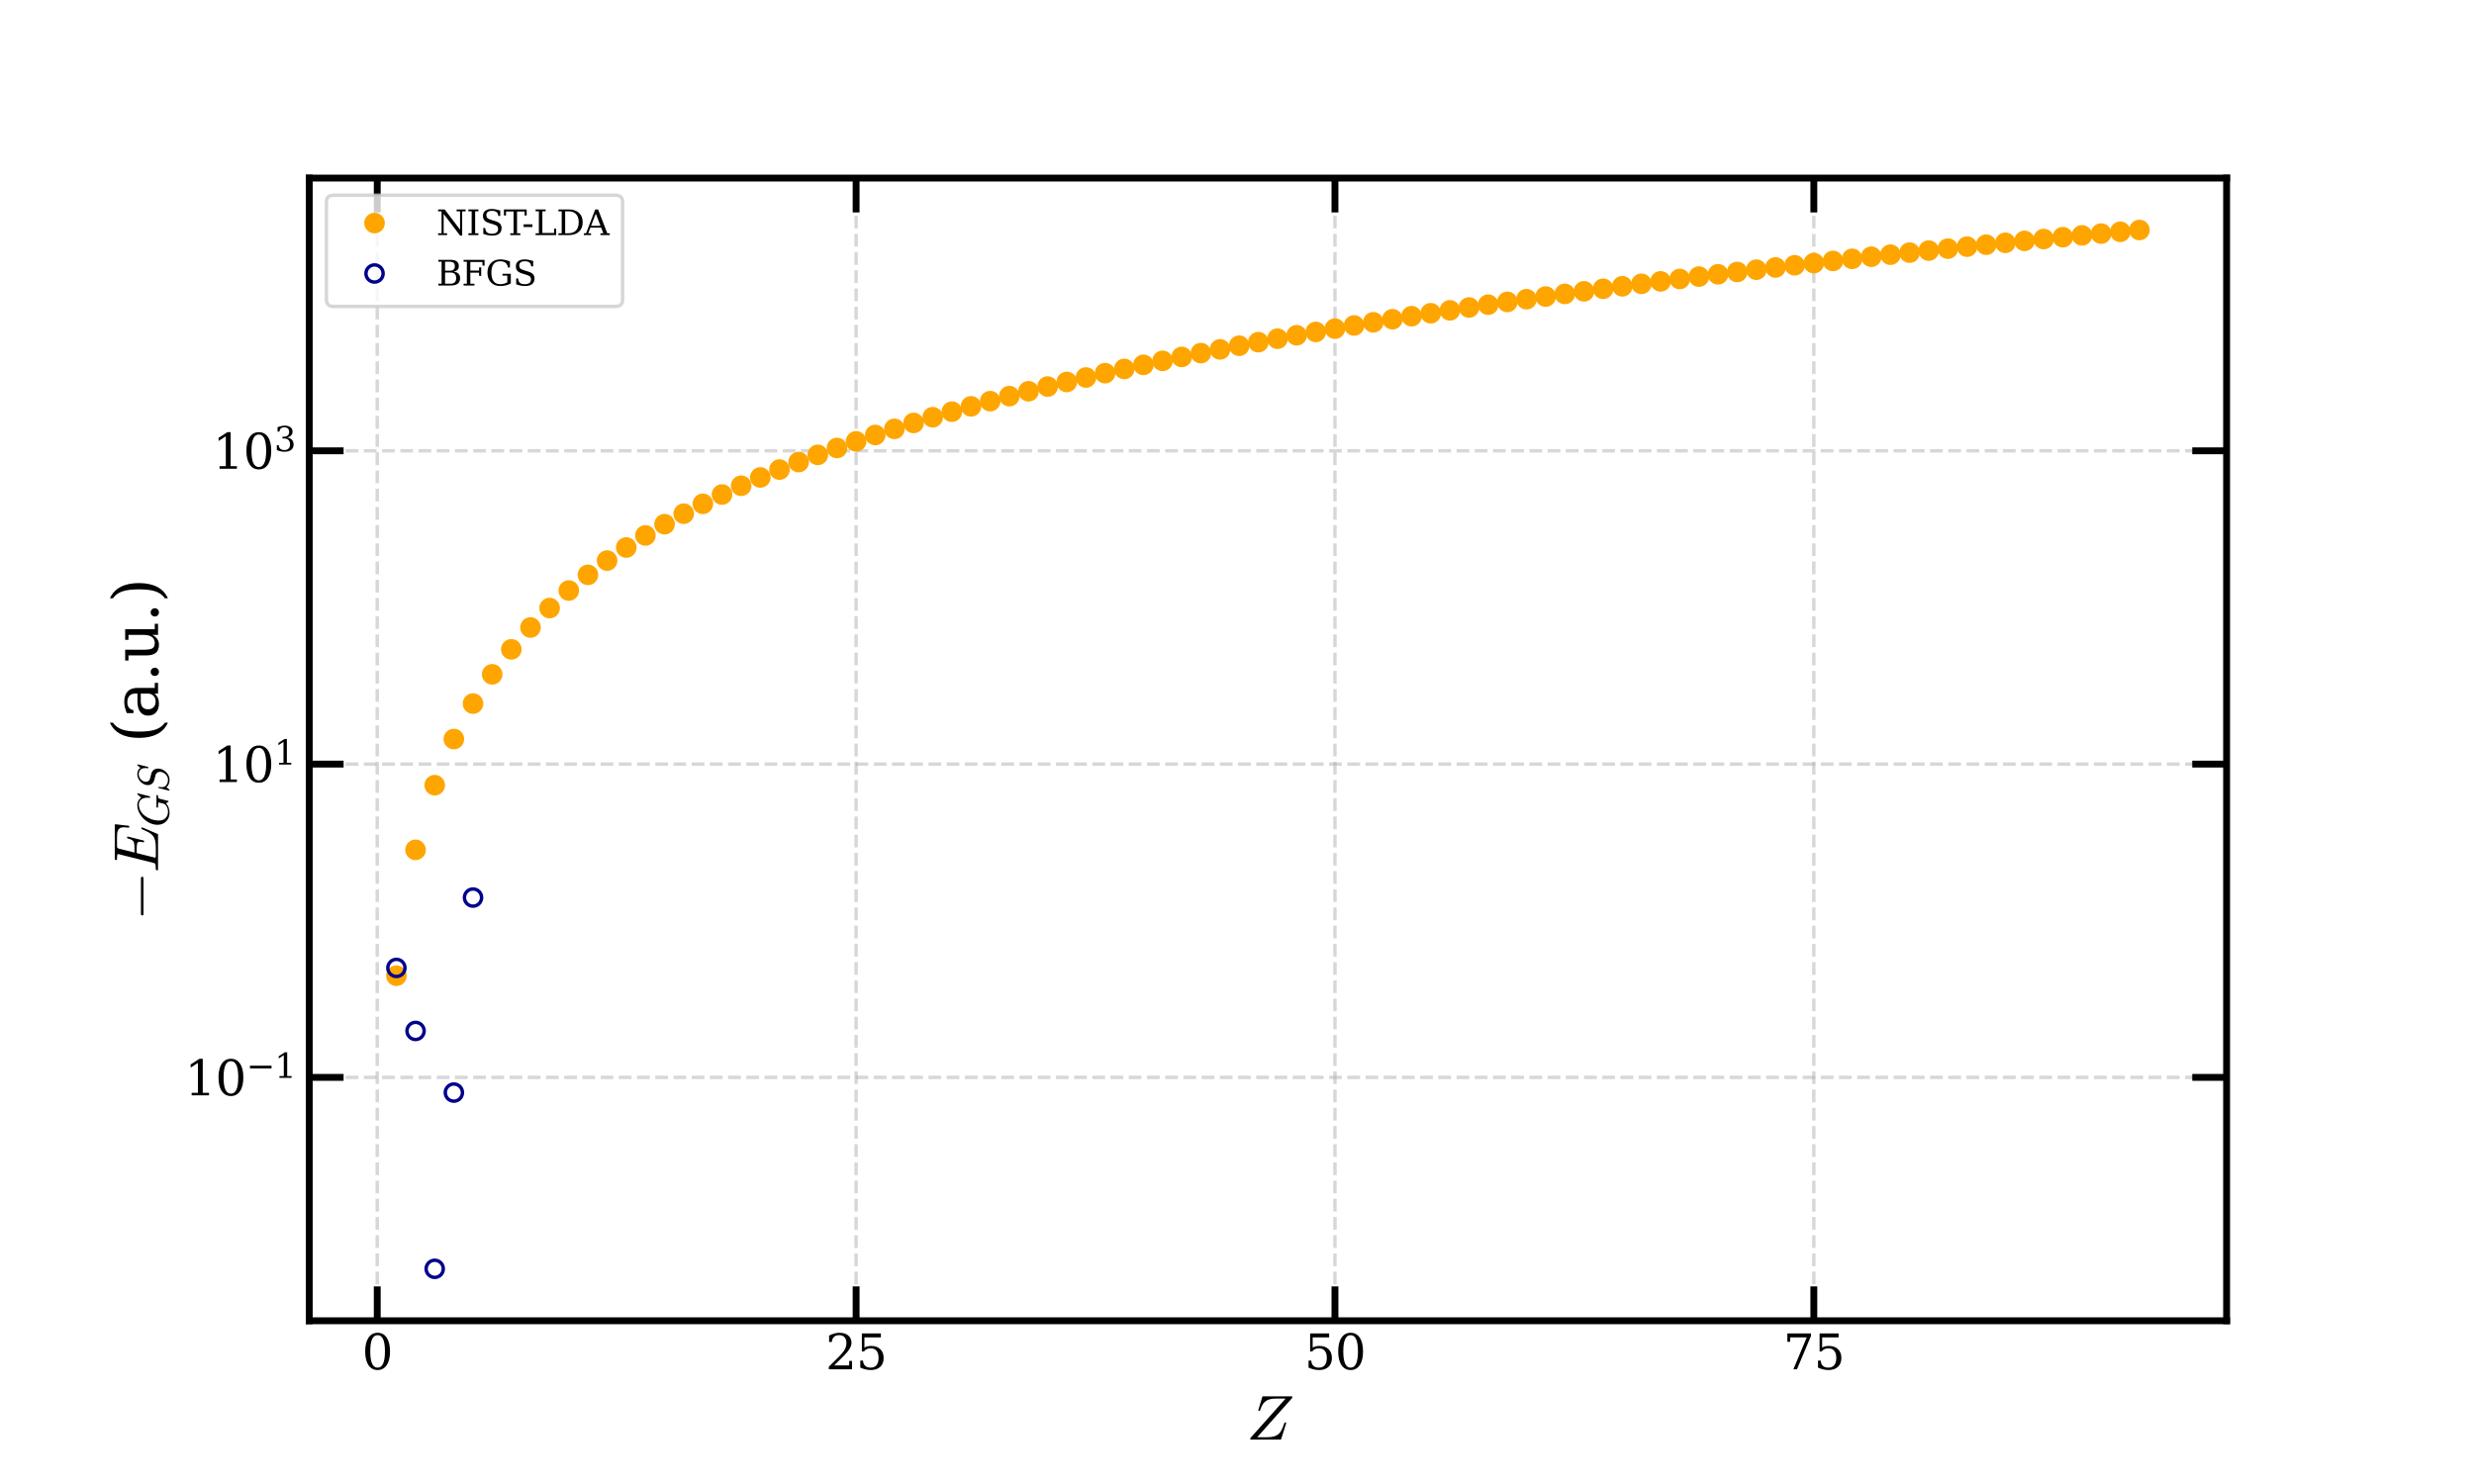 <?xml version="1.0" encoding="utf-8" standalone="no"?>
<!DOCTYPE svg PUBLIC "-//W3C//DTD SVG 1.1//EN"
  "http://www.w3.org/Graphics/SVG/1.1/DTD/svg11.dtd">
<svg xmlns:xlink="http://www.w3.org/1999/xlink" width="720pt" height="432pt" viewBox="0 0 720 432" xmlns="http://www.w3.org/2000/svg" version="1.1">
 <defs>
  <style type="text/css">*{stroke-linejoin: round; stroke-linecap: butt}</style>
 </defs>
 <g id="figure_1">
  <g id="patch_1">
   <path d="M 0 432 
L 720 432 
L 720 0 
L 0 0 
z
" style="fill: #ffffff"/>
  </g>
  <g id="axes_1">
   <g id="patch_2">
    <path d="M 90 384.48 
L 648 384.48 
L 648 51.84 
L 90 51.84 
z
" style="fill: #ffffff"/>
   </g>
   <g id="matplotlib.axis_1">
    <g id="xtick_1">
     <g id="line2d_1">
      <path d="M 109.789 384.48 
L 109.789 51.84 
" clip-path="url(#p3f07195198)" style="fill: none; stroke-dasharray: 3.7,1.6; stroke-dashoffset: 0; stroke: #b0b0b0; stroke-opacity: 0.5"/>
     </g>
     <g id="line2d_2">
      <defs>
       <path id="mdb2e348244" d="M 0 0 
L 0 -10 
" style="stroke: #000000; stroke-width: 2"/>
      </defs>
      <g>
       <use xlink:href="#mdb2e348244" x="109.789" y="384.48" style="stroke: #000000; stroke-width: 2"/>
      </g>
     </g>
     <g id="line2d_3">
      <defs>
       <path id="m4e89b24704" d="M 0 0 
L 0 10 
" style="stroke: #000000; stroke-width: 2"/>
      </defs>
      <g>
       <use xlink:href="#m4e89b24704" x="109.789" y="51.84" style="stroke: #000000; stroke-width: 2"/>
      </g>
     </g>
     <g id="text_1">
      <!-- 0 -->
      <g transform="translate(105.335 398.618) scale(0.14 -0.14)">
       <defs>
        <path id="DejaVuSerif-30" d="M 2034 219 
Q 2513 219 2750 744 
Q 2988 1269 2988 2328 
Q 2988 3391 2750 3916 
Q 2513 4441 2034 4441 
Q 1556 4441 1318 3916 
Q 1081 3391 1081 2328 
Q 1081 1269 1318 744 
Q 1556 219 2034 219 
z
M 2034 -91 
Q 1275 -91 848 546 
Q 422 1184 422 2328 
Q 422 3475 848 4112 
Q 1275 4750 2034 4750 
Q 2797 4750 3222 4112 
Q 3647 3475 3647 2328 
Q 3647 1184 3222 546 
Q 2797 -91 2034 -91 
z
" transform="scale(0.016)"/>
       </defs>
       <use xlink:href="#DejaVuSerif-30"/>
      </g>
     </g>
    </g>
    <g id="xtick_2">
     <g id="line2d_4">
      <path d="M 249.15 384.48 
L 249.15 51.84 
" clip-path="url(#p3f07195198)" style="fill: none; stroke-dasharray: 3.7,1.6; stroke-dashoffset: 0; stroke: #b0b0b0; stroke-opacity: 0.5"/>
     </g>
     <g id="line2d_5">
      <g>
       <use xlink:href="#mdb2e348244" x="249.15" y="384.48" style="stroke: #000000; stroke-width: 2"/>
      </g>
     </g>
     <g id="line2d_6">
      <g>
       <use xlink:href="#m4e89b24704" x="249.15" y="51.84" style="stroke: #000000; stroke-width: 2"/>
      </g>
     </g>
     <g id="text_2">
      <!-- 25 -->
      <g transform="translate(240.242 398.618) scale(0.14 -0.14)">
       <defs>
        <path id="DejaVuSerif-32" d="M 819 3553 
L 469 3553 
L 469 4384 
Q 803 4563 1142 4656 
Q 1481 4750 1806 4750 
Q 2534 4750 2956 4397 
Q 3378 4044 3378 3438 
Q 3378 2753 2422 1800 
Q 2347 1728 2309 1691 
L 1131 513 
L 3078 513 
L 3078 1088 
L 3444 1088 
L 3444 0 
L 434 0 
L 434 341 
L 1850 1753 
Q 2319 2222 2519 2614 
Q 2719 3006 2719 3438 
Q 2719 3909 2473 4175 
Q 2228 4441 1797 4441 
Q 1350 4441 1106 4219 
Q 863 3997 819 3553 
z
" transform="scale(0.016)"/>
        <path id="DejaVuSerif-35" d="M 3219 4666 
L 3219 4153 
L 1081 4153 
L 1081 2816 
Q 1244 2928 1461 2984 
Q 1678 3041 1947 3041 
Q 2703 3041 3140 2622 
Q 3578 2203 3578 1478 
Q 3578 738 3136 323 
Q 2694 -91 1894 -91 
Q 1572 -91 1234 -12 
Q 897 66 544 225 
L 544 1131 
L 897 1131 
Q 925 688 1179 453 
Q 1434 219 1894 219 
Q 2388 219 2653 544 
Q 2919 869 2919 1478 
Q 2919 2084 2655 2407 
Q 2391 2731 1894 2731 
Q 1613 2731 1398 2631 
Q 1184 2531 1019 2322 
L 750 2322 
L 750 4666 
L 3219 4666 
z
" transform="scale(0.016)"/>
       </defs>
       <use xlink:href="#DejaVuSerif-32"/>
       <use xlink:href="#DejaVuSerif-35" x="63.623"/>
      </g>
     </g>
    </g>
    <g id="xtick_3">
     <g id="line2d_7">
      <path d="M 388.51 384.48 
L 388.51 51.84 
" clip-path="url(#p3f07195198)" style="fill: none; stroke-dasharray: 3.7,1.6; stroke-dashoffset: 0; stroke: #b0b0b0; stroke-opacity: 0.5"/>
     </g>
     <g id="line2d_8">
      <g>
       <use xlink:href="#mdb2e348244" x="388.51" y="384.48" style="stroke: #000000; stroke-width: 2"/>
      </g>
     </g>
     <g id="line2d_9">
      <g>
       <use xlink:href="#m4e89b24704" x="388.51" y="51.84" style="stroke: #000000; stroke-width: 2"/>
      </g>
     </g>
     <g id="text_3">
      <!-- 50 -->
      <g transform="translate(379.603 398.618) scale(0.14 -0.14)">
       <use xlink:href="#DejaVuSerif-35"/>
       <use xlink:href="#DejaVuSerif-30" x="63.623"/>
      </g>
     </g>
    </g>
    <g id="xtick_4">
     <g id="line2d_10">
      <path d="M 527.871 384.48 
L 527.871 51.84 
" clip-path="url(#p3f07195198)" style="fill: none; stroke-dasharray: 3.7,1.6; stroke-dashoffset: 0; stroke: #b0b0b0; stroke-opacity: 0.5"/>
     </g>
     <g id="line2d_11">
      <g>
       <use xlink:href="#mdb2e348244" x="527.871" y="384.48" style="stroke: #000000; stroke-width: 2"/>
      </g>
     </g>
     <g id="line2d_12">
      <g>
       <use xlink:href="#m4e89b24704" x="527.871" y="51.84" style="stroke: #000000; stroke-width: 2"/>
      </g>
     </g>
     <g id="text_4">
      <!-- 75 -->
      <g transform="translate(518.964 398.618) scale(0.14 -0.14)">
       <defs>
        <path id="DejaVuSerif-37" d="M 3609 4347 
L 1784 0 
L 1319 0 
L 3059 4153 
L 903 4153 
L 903 3578 
L 538 3578 
L 538 4666 
L 3609 4666 
L 3609 4347 
z
" transform="scale(0.016)"/>
       </defs>
       <use xlink:href="#DejaVuSerif-37"/>
       <use xlink:href="#DejaVuSerif-35" x="63.623"/>
      </g>
     </g>
    </g>
    <g id="text_5">
     <!-- $Z$ -->
     <g transform="translate(362.79 419.207) scale(0.18 -0.18)">
      <defs>
       <path id="Cmmi10-5a" d="M 372 50 
Q 372 144 416 197 
L 3938 4147 
L 2994 4147 
Q 2525 4147 2217 4036 
Q 1909 3925 1707 3667 
Q 1506 3409 1369 2963 
Q 1356 2906 1306 2906 
L 1247 2906 
Q 1184 2906 1184 2988 
L 1588 4313 
Q 1600 4372 1650 4372 
L 4569 4372 
Q 4622 4372 4622 4319 
Q 4622 4225 4581 4184 
L 1075 244 
L 2047 244 
Q 2613 244 2936 383 
Q 3259 522 3448 822 
Q 3638 1122 3816 1678 
Q 3822 1700 3839 1717 
Q 3856 1734 3878 1734 
L 3938 1734 
Q 4000 1734 4000 1650 
L 3494 56 
Q 3466 0 3431 0 
L 428 0 
Q 372 0 372 50 
z
" transform="scale(0.016)"/>
      </defs>
      <use xlink:href="#Cmmi10-5a" transform="translate(0 0.688)"/>
     </g>
    </g>
   </g>
   <g id="matplotlib.axis_2">
    <g id="ytick_1">
     <g id="line2d_13">
      <path d="M 90 313.639 
L 648 313.639 
" clip-path="url(#p3f07195198)" style="fill: none; stroke-dasharray: 3.7,1.6; stroke-dashoffset: 0; stroke: #b0b0b0; stroke-opacity: 0.5"/>
     </g>
     <g id="line2d_14">
      <defs>
       <path id="me0d31ef61e" d="M 0 0 
L 10 0 
" style="stroke: #000000; stroke-width: 2"/>
      </defs>
      <g>
       <use xlink:href="#me0d31ef61e" x="90" y="313.639" style="stroke: #000000; stroke-width: 2"/>
      </g>
     </g>
     <g id="line2d_15">
      <defs>
       <path id="m3d0133f9f1" d="M 0 0 
L -10 0 
" style="stroke: #000000; stroke-width: 2"/>
      </defs>
      <g>
       <use xlink:href="#m3d0133f9f1" x="648" y="313.639" style="stroke: #000000; stroke-width: 2"/>
      </g>
     </g>
     <g id="text_6">
      <!-- $\mathdefault{10^{-1}}$ -->
      <g transform="translate(53.74 318.958) scale(0.14 -0.14)">
       <defs>
        <path id="DejaVuSerif-31" d="M 909 0 
L 909 331 
L 1722 331 
L 1722 4213 
L 781 3603 
L 781 4013 
L 1919 4750 
L 2350 4750 
L 2350 331 
L 3163 331 
L 3163 0 
L 909 0 
z
" transform="scale(0.016)"/>
        <path id="DejaVuSerif-2212" d="M 678 2259 
L 4684 2259 
L 4684 1753 
L 678 1753 
L 678 2259 
z
" transform="scale(0.016)"/>
       </defs>
       <use xlink:href="#DejaVuSerif-31" transform="translate(0 0.713)"/>
       <use xlink:href="#DejaVuSerif-30" transform="translate(63.623 0.713)"/>
       <use xlink:href="#DejaVuSerif-2212" transform="translate(128.154 37.047) scale(0.7)"/>
       <use xlink:href="#DejaVuSerif-31" transform="translate(186.807 37.047) scale(0.7)"/>
      </g>
     </g>
    </g>
    <g id="ytick_2">
     <g id="line2d_16">
      <path d="M 90 222.433 
L 648 222.433 
" clip-path="url(#p3f07195198)" style="fill: none; stroke-dasharray: 3.7,1.6; stroke-dashoffset: 0; stroke: #b0b0b0; stroke-opacity: 0.5"/>
     </g>
     <g id="line2d_17">
      <g>
       <use xlink:href="#me0d31ef61e" x="90" y="222.433" style="stroke: #000000; stroke-width: 2"/>
      </g>
     </g>
     <g id="line2d_18">
      <g>
       <use xlink:href="#m3d0133f9f1" x="648" y="222.433" style="stroke: #000000; stroke-width: 2"/>
      </g>
     </g>
     <g id="text_7">
      <!-- $\mathdefault{10^{1}}$ -->
      <g transform="translate(61.86 227.752) scale(0.14 -0.14)">
       <use xlink:href="#DejaVuSerif-31" transform="translate(0 0.713)"/>
       <use xlink:href="#DejaVuSerif-30" transform="translate(63.623 0.713)"/>
       <use xlink:href="#DejaVuSerif-31" transform="translate(128.154 37.047) scale(0.7)"/>
      </g>
     </g>
    </g>
    <g id="ytick_3">
     <g id="line2d_19">
      <path d="M 90 131.226 
L 648 131.226 
" clip-path="url(#p3f07195198)" style="fill: none; stroke-dasharray: 3.7,1.6; stroke-dashoffset: 0; stroke: #b0b0b0; stroke-opacity: 0.5"/>
     </g>
     <g id="line2d_20">
      <g>
       <use xlink:href="#me0d31ef61e" x="90" y="131.226" style="stroke: #000000; stroke-width: 2"/>
      </g>
     </g>
     <g id="line2d_21">
      <g>
       <use xlink:href="#m3d0133f9f1" x="648" y="131.226" style="stroke: #000000; stroke-width: 2"/>
      </g>
     </g>
     <g id="text_8">
      <!-- $\mathdefault{10^{3}}$ -->
      <g transform="translate(61.86 136.545) scale(0.14 -0.14)">
       <defs>
        <path id="DejaVuSerif-33" d="M 622 4469 
Q 988 4606 1323 4678 
Q 1659 4750 1953 4750 
Q 2638 4750 3022 4454 
Q 3406 4159 3406 3634 
Q 3406 3213 3140 2930 
Q 2875 2647 2388 2547 
Q 2963 2466 3280 2130 
Q 3597 1794 3597 1259 
Q 3597 606 3158 257 
Q 2719 -91 1894 -91 
Q 1528 -91 1179 -12 
Q 831 66 488 225 
L 488 1131 
L 838 1131 
Q 869 681 1141 450 
Q 1413 219 1906 219 
Q 2384 219 2661 495 
Q 2938 772 2938 1253 
Q 2938 1803 2653 2086 
Q 2369 2369 1819 2369 
L 1522 2369 
L 1522 2688 
L 1678 2688 
Q 2225 2688 2498 2914 
Q 2772 3141 2772 3597 
Q 2772 4006 2547 4223 
Q 2322 4441 1900 4441 
Q 1478 4441 1245 4241 
Q 1013 4041 972 3647 
L 622 3647 
L 622 4469 
z
" transform="scale(0.016)"/>
       </defs>
       <use xlink:href="#DejaVuSerif-31" transform="translate(0 0.713)"/>
       <use xlink:href="#DejaVuSerif-30" transform="translate(63.623 0.713)"/>
       <use xlink:href="#DejaVuSerif-33" transform="translate(128.154 37.047) scale(0.7)"/>
      </g>
     </g>
    </g>
    <g id="text_9">
     <!-- $-E_{GS}$ (a.u.) -->
     <g transform="translate(45.997 268.02) rotate(-90) scale(0.18 -0.18)">
      <defs>
       <path id="Cmsy10-a1" d="M 653 1472 
Q 600 1472 565 1512 
Q 531 1553 531 1600 
Q 531 1647 565 1687 
Q 600 1728 653 1728 
L 4325 1728 
Q 4375 1728 4408 1687 
Q 4441 1647 4441 1600 
Q 4441 1553 4408 1512 
Q 4375 1472 4325 1472 
L 653 1472 
z
" transform="scale(0.016)"/>
       <path id="Cmmi10-45" d="M 300 0 
Q 238 0 238 84 
Q 241 100 250 139 
Q 259 178 276 201 
Q 294 225 319 225 
Q 709 225 863 269 
Q 947 297 984 441 
L 1863 3956 
Q 1875 4019 1875 4044 
Q 1875 4113 1797 4122 
Q 1678 4147 1338 4147 
Q 1275 4147 1275 4231 
Q 1278 4247 1287 4286 
Q 1297 4325 1314 4348 
Q 1331 4372 1356 4372 
L 4825 4372 
Q 4891 4372 4891 4288 
L 4738 2963 
Q 4738 2947 4714 2926 
Q 4691 2906 4672 2906 
L 4616 2906 
Q 4550 2906 4550 2988 
Q 4588 3300 4588 3450 
Q 4588 3706 4500 3848 
Q 4413 3991 4267 4053 
Q 4122 4116 3945 4131 
Q 3769 4147 3481 4147 
L 2753 4147 
Q 2578 4147 2522 4117 
Q 2466 4088 2419 3928 
L 2034 2381 
L 2534 2381 
Q 2859 2381 3025 2426 
Q 3191 2472 3287 2615 
Q 3384 2759 3463 3072 
Q 3469 3094 3486 3111 
Q 3503 3128 3525 3128 
L 3584 3128 
Q 3647 3128 3647 3047 
L 3250 1466 
Q 3238 1409 3188 1409 
L 3128 1409 
Q 3066 1409 3066 1491 
Q 3128 1747 3128 1869 
Q 3128 2056 2959 2106 
Q 2791 2156 2509 2156 
L 1978 2156 
L 1544 416 
Q 1516 338 1516 275 
Q 1516 225 1734 225 
L 2509 225 
Q 2972 225 3259 297 
Q 3547 369 3736 526 
Q 3925 684 4062 928 
Q 4200 1172 4397 1638 
Q 4409 1678 4453 1678 
L 4513 1678 
Q 4538 1678 4556 1656 
Q 4575 1634 4575 1606 
Q 4575 1594 4569 1581 
L 3909 38 
Q 3897 0 3859 0 
L 300 0 
z
" transform="scale(0.016)"/>
       <path id="Cmmi10-47" d="M 934 1403 
Q 934 1006 1092 707 
Q 1250 409 1547 246 
Q 1844 84 2234 84 
Q 2616 84 2959 264 
Q 3303 444 3391 781 
L 3531 1331 
Q 3534 1350 3537 1370 
Q 3541 1391 3541 1403 
Q 3541 1469 3500 1478 
Q 3341 1522 2859 1522 
Q 2797 1522 2797 1606 
Q 2816 1684 2831 1715 
Q 2847 1747 2906 1747 
L 4556 1747 
Q 4622 1747 4622 1663 
Q 4619 1647 4609 1609 
Q 4600 1572 4584 1547 
Q 4569 1522 4538 1522 
Q 4325 1522 4226 1487 
Q 4128 1453 4091 1306 
L 3950 756 
L 3769 44 
Q 3759 0 3713 0 
Q 3659 0 3559 144 
Q 3459 288 3419 384 
Q 3197 122 2825 -9 
Q 2453 -141 2059 -141 
Q 1563 -141 1164 84 
Q 766 309 545 709 
Q 325 1109 325 1613 
Q 325 2150 564 2673 
Q 803 3197 1212 3611 
Q 1622 4025 2142 4269 
Q 2663 4513 3194 4513 
Q 3406 4513 3601 4447 
Q 3797 4381 3964 4251 
Q 4131 4122 4238 3950 
L 4744 4500 
Q 4744 4513 4775 4513 
L 4813 4513 
Q 4838 4513 4855 4492 
Q 4872 4472 4872 4447 
L 4434 2719 
Q 4434 2675 4384 2675 
L 4269 2675 
Q 4219 2675 4219 2747 
Q 4244 2888 4244 3078 
Q 4244 3394 4137 3672 
Q 4031 3950 3806 4119 
Q 3581 4288 3256 4288 
Q 2741 4288 2303 4027 
Q 1866 3766 1562 3337 
Q 1259 2909 1096 2396 
Q 934 1884 934 1403 
z
" transform="scale(0.016)"/>
       <path id="Cmmi10-53" d="M 391 -141 
Q 372 -141 356 -119 
Q 341 -97 341 -78 
L 709 1416 
Q 722 1453 763 1453 
L 838 1453 
Q 863 1453 877 1434 
Q 891 1416 891 1388 
Q 838 1169 838 997 
Q 838 534 1156 309 
Q 1475 84 1959 84 
Q 2169 84 2372 187 
Q 2575 291 2726 456 
Q 2878 622 2968 826 
Q 3059 1031 3059 1241 
Q 3059 1466 2940 1642 
Q 2822 1819 2613 1869 
L 1831 2075 
Q 1516 2159 1328 2414 
Q 1141 2669 1141 2988 
Q 1141 3372 1369 3728 
Q 1597 4084 1964 4298 
Q 2331 4513 2713 4513 
Q 3006 4513 3251 4405 
Q 3497 4297 3628 4063 
L 3994 4494 
Q 4031 4513 4038 4513 
L 4078 4513 
Q 4103 4513 4118 4491 
Q 4134 4469 4134 4447 
L 3763 2963 
Q 3753 2919 3713 2919 
L 3634 2919 
Q 3578 2919 3578 2988 
Q 3609 3191 3609 3341 
Q 3609 3638 3507 3858 
Q 3406 4078 3201 4192 
Q 2997 4306 2694 4306 
Q 2438 4306 2184 4159 
Q 1931 4013 1775 3769 
Q 1619 3525 1619 3263 
Q 1619 3056 1739 2897 
Q 1859 2738 2059 2681 
L 2841 2478 
Q 3053 2422 3211 2280 
Q 3369 2138 3450 1942 
Q 3531 1747 3531 1516 
Q 3531 1213 3403 917 
Q 3275 622 3045 378 
Q 2816 134 2525 -3 
Q 2234 -141 1931 -141 
Q 1169 -141 838 306 
L 481 -122 
Q 444 -141 434 -141 
L 391 -141 
z
" transform="scale(0.016)"/>
       <path id="DejaVuSerif-20" transform="scale(0.016)"/>
       <path id="DejaVuSerif-28" d="M 2041 -997 
Q 1281 -656 893 83 
Q 506 822 506 1931 
Q 506 3044 893 3783 
Q 1281 4522 2041 4863 
L 2041 4556 
Q 1559 4225 1350 3623 
Q 1141 3022 1141 1931 
Q 1141 844 1350 242 
Q 1559 -359 2041 -691 
L 2041 -997 
z
" transform="scale(0.016)"/>
       <path id="DejaVuSerif-61" d="M 2547 1044 
L 2547 1747 
L 1806 1747 
Q 1378 1747 1168 1562 
Q 959 1378 959 997 
Q 959 650 1171 447 
Q 1384 244 1747 244 
Q 2106 244 2326 466 
Q 2547 688 2547 1044 
z
M 3122 2075 
L 3122 331 
L 3634 331 
L 3634 0 
L 2547 0 
L 2547 359 
Q 2356 128 2106 18 
Q 1856 -91 1522 -91 
Q 969 -91 644 203 
Q 319 497 319 997 
Q 319 1513 691 1797 
Q 1063 2081 1741 2081 
L 2547 2081 
L 2547 2309 
Q 2547 2688 2317 2895 
Q 2088 3103 1672 3103 
Q 1328 3103 1125 2947 
Q 922 2791 872 2484 
L 575 2484 
L 575 3156 
Q 875 3284 1158 3348 
Q 1441 3413 1709 3413 
Q 2400 3413 2761 3070 
Q 3122 2728 3122 2075 
z
" transform="scale(0.016)"/>
       <path id="DejaVuSerif-2e" d="M 603 325 
Q 603 500 722 622 
Q 841 744 1019 744 
Q 1191 744 1312 622 
Q 1434 500 1434 325 
Q 1434 153 1312 31 
Q 1191 -91 1019 -91 
Q 841 -91 722 29 
Q 603 150 603 325 
z
" transform="scale(0.016)"/>
       <path id="DejaVuSerif-75" d="M 2266 3322 
L 3341 3322 
L 3341 331 
L 3884 331 
L 3884 0 
L 2766 0 
L 2766 588 
Q 2606 256 2353 82 
Q 2100 -91 1766 -91 
Q 1213 -91 952 223 
Q 691 538 691 1209 
L 691 2988 
L 172 2988 
L 172 3322 
L 1269 3322 
L 1269 1388 
Q 1269 781 1417 556 
Q 1566 331 1947 331 
Q 2347 331 2556 625 
Q 2766 919 2766 1478 
L 2766 2988 
L 2266 2988 
L 2266 3322 
z
" transform="scale(0.016)"/>
       <path id="DejaVuSerif-29" d="M 453 -997 
L 453 -691 
Q 934 -359 1145 242 
Q 1356 844 1356 1931 
Q 1356 3022 1145 3623 
Q 934 4225 453 4556 
L 453 4863 
Q 1216 4522 1603 3783 
Q 1991 3044 1991 1931 
Q 1991 822 1603 83 
Q 1216 -656 453 -997 
z
" transform="scale(0.016)"/>
      </defs>
      <use xlink:href="#Cmsy10-a1" transform="translate(0 0.016)"/>
      <use xlink:href="#Cmmi10-45" transform="translate(77.686 0.016)"/>
      <use xlink:href="#Cmmi10-47" transform="translate(151.465 -16.991) scale(0.7)"/>
      <use xlink:href="#Cmmi10-53" transform="translate(206.494 -16.991) scale(0.7)"/>
      <use xlink:href="#DejaVuSerif-20" transform="translate(255.767 0.016)"/>
      <use xlink:href="#DejaVuSerif-28" transform="translate(287.554 0.016)"/>
      <use xlink:href="#DejaVuSerif-61" transform="translate(326.568 0.016)"/>
      <use xlink:href="#DejaVuSerif-2e" transform="translate(386.187 0.016)"/>
      <use xlink:href="#DejaVuSerif-75" transform="translate(417.974 0.016)"/>
      <use xlink:href="#DejaVuSerif-2e" transform="translate(482.378 0.016)"/>
      <use xlink:href="#DejaVuSerif-29" transform="translate(514.165 0.016)"/>
     </g>
    </g>
   </g>
   <g id="line2d_22">
    <defs>
     <path id="m2943977f90" d="M 0 2.5 
C 0.663 2.5 1.299 2.237 1.768 1.768 
C 2.237 1.299 2.5 0.663 2.5 0 
C 2.5 -0.663 2.237 -1.299 1.768 -1.768 
C 1.299 -2.237 0.663 -2.5 0 -2.5 
C -0.663 -2.5 -1.299 -2.237 -1.768 -1.768 
C -2.237 -1.299 -2.5 -0.663 -2.5 0 
C -2.5 0.663 -2.237 1.299 -1.768 1.768 
C -1.299 2.237 -0.663 2.5 0 2.5 
z
" style="stroke: #ffa500"/>
    </defs>
    <g clip-path="url(#p3f07195198)">
     <use xlink:href="#m2943977f90" x="115.364" y="284.042" style="fill: #ffa500; stroke: #ffa500"/>
     <use xlink:href="#m2943977f90" x="120.938" y="247.399" style="fill: #ffa500; stroke: #ffa500"/>
     <use xlink:href="#m2943977f90" x="126.512" y="228.57" style="fill: #ffa500; stroke: #ffa500"/>
     <use xlink:href="#m2943977f90" x="132.087" y="215.146" style="fill: #ffa500; stroke: #ffa500"/>
     <use xlink:href="#m2943977f90" x="137.661" y="204.812" style="fill: #ffa500; stroke: #ffa500"/>
     <use xlink:href="#m2943977f90" x="143.236" y="196.294" style="fill: #ffa500; stroke: #ffa500"/>
     <use xlink:href="#m2943977f90" x="148.81" y="189.024" style="fill: #ffa500; stroke: #ffa500"/>
     <use xlink:href="#m2943977f90" x="154.385" y="182.666" style="fill: #ffa500; stroke: #ffa500"/>
     <use xlink:href="#m2943977f90" x="159.959" y="177.008" style="fill: #ffa500; stroke: #ffa500"/>
     <use xlink:href="#m2943977f90" x="165.533" y="171.904" style="fill: #ffa500; stroke: #ffa500"/>
     <use xlink:href="#m2943977f90" x="171.108" y="167.343" style="fill: #ffa500; stroke: #ffa500"/>
     <use xlink:href="#m2943977f90" x="176.682" y="163.187" style="fill: #ffa500; stroke: #ffa500"/>
     <use xlink:href="#m2943977f90" x="182.257" y="159.382" style="fill: #ffa500; stroke: #ffa500"/>
     <use xlink:href="#m2943977f90" x="187.831" y="155.866" style="fill: #ffa500; stroke: #ffa500"/>
     <use xlink:href="#m2943977f90" x="193.406" y="152.595" style="fill: #ffa500; stroke: #ffa500"/>
     <use xlink:href="#m2943977f90" x="198.98" y="149.536" style="fill: #ffa500; stroke: #ffa500"/>
     <use xlink:href="#m2943977f90" x="204.554" y="146.663" style="fill: #ffa500; stroke: #ffa500"/>
     <use xlink:href="#m2943977f90" x="210.129" y="143.952" style="fill: #ffa500; stroke: #ffa500"/>
     <use xlink:href="#m2943977f90" x="215.703" y="141.402" style="fill: #ffa500; stroke: #ffa500"/>
     <use xlink:href="#m2943977f90" x="221.278" y="138.988" style="fill: #ffa500; stroke: #ffa500"/>
     <use xlink:href="#m2943977f90" x="226.852" y="136.695" style="fill: #ffa500; stroke: #ffa500"/>
     <use xlink:href="#m2943977f90" x="232.427" y="134.508" style="fill: #ffa500; stroke: #ffa500"/>
     <use xlink:href="#m2943977f90" x="238.001" y="132.416" style="fill: #ffa500; stroke: #ffa500"/>
     <use xlink:href="#m2943977f90" x="243.575" y="130.41" style="fill: #ffa500; stroke: #ffa500"/>
     <use xlink:href="#m2943977f90" x="249.15" y="128.484" style="fill: #ffa500; stroke: #ffa500"/>
     <use xlink:href="#m2943977f90" x="254.724" y="126.631" style="fill: #ffa500; stroke: #ffa500"/>
     <use xlink:href="#m2943977f90" x="260.299" y="124.845" style="fill: #ffa500; stroke: #ffa500"/>
     <use xlink:href="#m2943977f90" x="265.873" y="123.122" style="fill: #ffa500; stroke: #ffa500"/>
     <use xlink:href="#m2943977f90" x="271.448" y="121.455" style="fill: #ffa500; stroke: #ffa500"/>
     <use xlink:href="#m2943977f90" x="277.022" y="119.844" style="fill: #ffa500; stroke: #ffa500"/>
     <use xlink:href="#m2943977f90" x="282.596" y="118.287" style="fill: #ffa500; stroke: #ffa500"/>
     <use xlink:href="#m2943977f90" x="288.171" y="116.78" style="fill: #ffa500; stroke: #ffa500"/>
     <use xlink:href="#m2943977f90" x="293.745" y="115.319" style="fill: #ffa500; stroke: #ffa500"/>
     <use xlink:href="#m2943977f90" x="299.32" y="113.902" style="fill: #ffa500; stroke: #ffa500"/>
     <use xlink:href="#m2943977f90" x="304.894" y="112.527" style="fill: #ffa500; stroke: #ffa500"/>
     <use xlink:href="#m2943977f90" x="310.469" y="111.19" style="fill: #ffa500; stroke: #ffa500"/>
     <use xlink:href="#m2943977f90" x="316.043" y="109.892" style="fill: #ffa500; stroke: #ffa500"/>
     <use xlink:href="#m2943977f90" x="321.617" y="108.631" style="fill: #ffa500; stroke: #ffa500"/>
     <use xlink:href="#m2943977f90" x="327.192" y="107.403" style="fill: #ffa500; stroke: #ffa500"/>
     <use xlink:href="#m2943977f90" x="332.766" y="106.208" style="fill: #ffa500; stroke: #ffa500"/>
     <use xlink:href="#m2943977f90" x="338.341" y="105.042" style="fill: #ffa500; stroke: #ffa500"/>
     <use xlink:href="#m2943977f90" x="343.915" y="103.904" style="fill: #ffa500; stroke: #ffa500"/>
     <use xlink:href="#m2943977f90" x="349.49" y="102.793" style="fill: #ffa500; stroke: #ffa500"/>
     <use xlink:href="#m2943977f90" x="355.064" y="101.707" style="fill: #ffa500; stroke: #ffa500"/>
     <use xlink:href="#m2943977f90" x="360.638" y="100.646" style="fill: #ffa500; stroke: #ffa500"/>
     <use xlink:href="#m2943977f90" x="366.213" y="99.608" style="fill: #ffa500; stroke: #ffa500"/>
     <use xlink:href="#m2943977f90" x="371.787" y="98.592" style="fill: #ffa500; stroke: #ffa500"/>
     <use xlink:href="#m2943977f90" x="377.362" y="97.599" style="fill: #ffa500; stroke: #ffa500"/>
     <use xlink:href="#m2943977f90" x="382.936" y="96.626" style="fill: #ffa500; stroke: #ffa500"/>
     <use xlink:href="#m2943977f90" x="388.51" y="95.674" style="fill: #ffa500; stroke: #ffa500"/>
     <use xlink:href="#m2943977f90" x="394.085" y="94.74" style="fill: #ffa500; stroke: #ffa500"/>
     <use xlink:href="#m2943977f90" x="399.659" y="93.826" style="fill: #ffa500; stroke: #ffa500"/>
     <use xlink:href="#m2943977f90" x="405.234" y="92.929" style="fill: #ffa500; stroke: #ffa500"/>
     <use xlink:href="#m2943977f90" x="410.808" y="92.049" style="fill: #ffa500; stroke: #ffa500"/>
     <use xlink:href="#m2943977f90" x="416.383" y="91.187" style="fill: #ffa500; stroke: #ffa500"/>
     <use xlink:href="#m2943977f90" x="421.957" y="90.341" style="fill: #ffa500; stroke: #ffa500"/>
     <use xlink:href="#m2943977f90" x="427.531" y="89.51" style="fill: #ffa500; stroke: #ffa500"/>
     <use xlink:href="#m2943977f90" x="433.106" y="88.694" style="fill: #ffa500; stroke: #ffa500"/>
     <use xlink:href="#m2943977f90" x="438.68" y="87.891" style="fill: #ffa500; stroke: #ffa500"/>
     <use xlink:href="#m2943977f90" x="444.255" y="87.102" style="fill: #ffa500; stroke: #ffa500"/>
     <use xlink:href="#m2943977f90" x="449.829" y="86.325" style="fill: #ffa500; stroke: #ffa500"/>
     <use xlink:href="#m2943977f90" x="455.404" y="85.56" style="fill: #ffa500; stroke: #ffa500"/>
     <use xlink:href="#m2943977f90" x="460.978" y="84.808" style="fill: #ffa500; stroke: #ffa500"/>
     <use xlink:href="#m2943977f90" x="466.552" y="84.068" style="fill: #ffa500; stroke: #ffa500"/>
     <use xlink:href="#m2943977f90" x="472.127" y="83.337" style="fill: #ffa500; stroke: #ffa500"/>
     <use xlink:href="#m2943977f90" x="477.701" y="82.618" style="fill: #ffa500; stroke: #ffa500"/>
     <use xlink:href="#m2943977f90" x="483.276" y="81.91" style="fill: #ffa500; stroke: #ffa500"/>
     <use xlink:href="#m2943977f90" x="488.85" y="81.211" style="fill: #ffa500; stroke: #ffa500"/>
     <use xlink:href="#m2943977f90" x="494.425" y="80.523" style="fill: #ffa500; stroke: #ffa500"/>
     <use xlink:href="#m2943977f90" x="499.999" y="79.844" style="fill: #ffa500; stroke: #ffa500"/>
     <use xlink:href="#m2943977f90" x="505.573" y="79.174" style="fill: #ffa500; stroke: #ffa500"/>
     <use xlink:href="#m2943977f90" x="511.148" y="78.514" style="fill: #ffa500; stroke: #ffa500"/>
     <use xlink:href="#m2943977f90" x="516.722" y="77.863" style="fill: #ffa500; stroke: #ffa500"/>
     <use xlink:href="#m2943977f90" x="522.297" y="77.221" style="fill: #ffa500; stroke: #ffa500"/>
     <use xlink:href="#m2943977f90" x="527.871" y="76.588" style="fill: #ffa500; stroke: #ffa500"/>
     <use xlink:href="#m2943977f90" x="533.446" y="75.962" style="fill: #ffa500; stroke: #ffa500"/>
     <use xlink:href="#m2943977f90" x="539.02" y="75.345" style="fill: #ffa500; stroke: #ffa500"/>
     <use xlink:href="#m2943977f90" x="544.594" y="74.736" style="fill: #ffa500; stroke: #ffa500"/>
     <use xlink:href="#m2943977f90" x="550.169" y="74.135" style="fill: #ffa500; stroke: #ffa500"/>
     <use xlink:href="#m2943977f90" x="555.743" y="73.541" style="fill: #ffa500; stroke: #ffa500"/>
     <use xlink:href="#m2943977f90" x="561.318" y="72.955" style="fill: #ffa500; stroke: #ffa500"/>
     <use xlink:href="#m2943977f90" x="566.892" y="72.376" style="fill: #ffa500; stroke: #ffa500"/>
     <use xlink:href="#m2943977f90" x="572.467" y="71.805" style="fill: #ffa500; stroke: #ffa500"/>
     <use xlink:href="#m2943977f90" x="578.041" y="71.24" style="fill: #ffa500; stroke: #ffa500"/>
     <use xlink:href="#m2943977f90" x="583.615" y="70.683" style="fill: #ffa500; stroke: #ffa500"/>
     <use xlink:href="#m2943977f90" x="589.19" y="70.132" style="fill: #ffa500; stroke: #ffa500"/>
     <use xlink:href="#m2943977f90" x="594.764" y="69.588" style="fill: #ffa500; stroke: #ffa500"/>
     <use xlink:href="#m2943977f90" x="600.339" y="69.05" style="fill: #ffa500; stroke: #ffa500"/>
     <use xlink:href="#m2943977f90" x="605.913" y="68.519" style="fill: #ffa500; stroke: #ffa500"/>
     <use xlink:href="#m2943977f90" x="611.488" y="67.993" style="fill: #ffa500; stroke: #ffa500"/>
     <use xlink:href="#m2943977f90" x="617.062" y="67.474" style="fill: #ffa500; stroke: #ffa500"/>
     <use xlink:href="#m2943977f90" x="622.636" y="66.96" style="fill: #ffa500; stroke: #ffa500"/>
    </g>
   </g>
   <g id="line2d_23">
    <defs>
     <path id="md2772b1424" d="M 0 2.5 
C 0.663 2.5 1.299 2.237 1.768 1.768 
C 2.237 1.299 2.5 0.663 2.5 0 
C 2.5 -0.663 2.237 -1.299 1.768 -1.768 
C 1.299 -2.237 0.663 -2.5 0 -2.5 
C -0.663 -2.5 -1.299 -2.237 -1.768 -1.768 
C -2.237 -1.299 -2.5 -0.663 -2.5 0 
C -2.5 0.663 -2.237 1.299 -1.768 1.768 
C -1.299 2.237 -0.663 2.5 0 2.5 
z
" style="stroke: #00008b"/>
    </defs>
    <g clip-path="url(#p3f07195198)">
     <use xlink:href="#md2772b1424" x="115.364" y="281.764" style="fill-opacity: 0; stroke: #00008b"/>
     <use xlink:href="#md2772b1424" x="120.938" y="300.111" style="fill-opacity: 0; stroke: #00008b"/>
     <use xlink:href="#md2772b1424" x="126.512" y="369.36" style="fill-opacity: 0; stroke: #00008b"/>
     <use xlink:href="#md2772b1424" x="132.087" y="318.059" style="fill-opacity: 0; stroke: #00008b"/>
     <use xlink:href="#md2772b1424" x="137.661" y="261.287" style="fill-opacity: 0; stroke: #00008b"/>
    </g>
   </g>
   <g id="patch_3">
    <path d="M 90 384.48 
L 90 51.84 
" style="fill: none; stroke: #000000; stroke-width: 2; stroke-linejoin: miter; stroke-linecap: square"/>
   </g>
   <g id="patch_4">
    <path d="M 648 384.48 
L 648 51.84 
" style="fill: none; stroke: #000000; stroke-width: 2; stroke-linejoin: miter; stroke-linecap: square"/>
   </g>
   <g id="patch_5">
    <path d="M 90 384.48 
L 648 384.48 
" style="fill: none; stroke: #000000; stroke-width: 2; stroke-linejoin: miter; stroke-linecap: square"/>
   </g>
   <g id="patch_6">
    <path d="M 90 51.84 
L 648 51.84 
" style="fill: none; stroke: #000000; stroke-width: 2; stroke-linejoin: miter; stroke-linecap: square"/>
   </g>
   <g id="legend_1">
    <g id="patch_7">
     <path d="M 97 89.196 
L 179.192 89.196 
Q 181.192 89.196 181.192 87.196 
L 181.192 58.84 
Q 181.192 56.84 179.192 56.84 
L 97 56.84 
Q 95 56.84 95 58.84 
L 95 87.196 
Q 95 89.196 97 89.196 
z
" style="fill: #ffffff; opacity: 0.8; stroke: #cccccc; stroke-linejoin: miter"/>
    </g>
    <g id="line2d_24">
     <g>
      <use xlink:href="#m2943977f90" x="109" y="64.938" style="fill: #ffa500; stroke: #ffa500"/>
     </g>
    </g>
    <g id="text_10">
     <!-- NIST-LDA -->
     <g transform="translate(127 68.438) scale(0.1 -0.1)">
      <defs>
       <path id="DejaVuSerif-4e" d="M 313 0 
L 313 331 
L 941 331 
L 941 4331 
L 313 4331 
L 313 4666 
L 1509 4666 
L 4306 984 
L 4306 4331 
L 3681 4331 
L 3681 4666 
L 5319 4666 
L 5319 4331 
L 4691 4331 
L 4691 -91 
L 4313 -91 
L 1325 3841 
L 1325 331 
L 1953 331 
L 1953 0 
L 313 0 
z
" transform="scale(0.016)"/>
       <path id="DejaVuSerif-49" d="M 1581 331 
L 2175 331 
L 2175 0 
L 353 0 
L 353 331 
L 947 331 
L 947 4331 
L 353 4331 
L 353 4666 
L 2175 4666 
L 2175 4331 
L 1581 4331 
L 1581 331 
z
" transform="scale(0.016)"/>
       <path id="DejaVuSerif-53" d="M 594 225 
L 594 1288 
L 953 1284 
Q 969 753 1261 498 
Q 1553 244 2150 244 
Q 2706 244 2998 464 
Q 3291 684 3291 1106 
Q 3291 1444 3114 1625 
Q 2938 1806 2369 1978 
L 1753 2163 
Q 1084 2366 811 2669 
Q 538 2972 538 3500 
Q 538 4094 959 4422 
Q 1381 4750 2144 4750 
Q 2469 4750 2856 4679 
Q 3244 4609 3681 4475 
L 3681 3481 
L 3328 3481 
Q 3275 3975 2998 4195 
Q 2722 4416 2156 4416 
Q 1663 4416 1405 4214 
Q 1147 4013 1147 3628 
Q 1147 3294 1340 3103 
Q 1534 2913 2163 2725 
L 2741 2553 
Q 3375 2363 3645 2067 
Q 3916 1772 3916 1275 
Q 3916 597 3481 253 
Q 3047 -91 2188 -91 
Q 1803 -91 1404 -12 
Q 1006 66 594 225 
z
" transform="scale(0.016)"/>
       <path id="DejaVuSerif-54" d="M 1222 0 
L 1222 331 
L 1819 331 
L 1819 4294 
L 447 4294 
L 447 3566 
L 63 3566 
L 63 4666 
L 4206 4666 
L 4206 3566 
L 3822 3566 
L 3822 4294 
L 2450 4294 
L 2450 331 
L 3047 331 
L 3047 0 
L 1222 0 
z
" transform="scale(0.016)"/>
       <path id="DejaVuSerif-2d" d="M 281 1959 
L 1881 1959 
L 1881 1472 
L 281 1472 
L 281 1959 
z
" transform="scale(0.016)"/>
       <path id="DejaVuSerif-4c" d="M 353 0 
L 353 331 
L 947 331 
L 947 4331 
L 353 4331 
L 353 4666 
L 2175 4666 
L 2175 4331 
L 1581 4331 
L 1581 384 
L 3713 384 
L 3713 1166 
L 4097 1166 
L 4097 0 
L 353 0 
z
" transform="scale(0.016)"/>
       <path id="DejaVuSerif-44" d="M 1581 331 
L 2163 331 
Q 3072 331 3558 850 
Q 4044 1369 4044 2338 
Q 4044 3306 3559 3818 
Q 3075 4331 2163 4331 
L 1581 4331 
L 1581 331 
z
M 353 0 
L 353 331 
L 947 331 
L 947 4331 
L 353 4331 
L 353 4666 
L 2209 4666 
Q 3416 4666 4089 4050 
Q 4763 3434 4763 2338 
Q 4763 1238 4088 619 
Q 3413 0 2209 0 
L 353 0 
z
" transform="scale(0.016)"/>
       <path id="DejaVuSerif-41" d="M 1281 1691 
L 2994 1691 
L 2138 3909 
L 1281 1691 
z
M -38 0 
L -38 331 
L 372 331 
L 2034 4666 
L 2559 4666 
L 4225 331 
L 4684 331 
L 4684 0 
L 2988 0 
L 2988 331 
L 3506 331 
L 3116 1356 
L 1153 1356 
L 763 331 
L 1275 331 
L 1275 0 
L -38 0 
z
" transform="scale(0.016)"/>
      </defs>
      <use xlink:href="#DejaVuSerif-4e"/>
      <use xlink:href="#DejaVuSerif-49" x="87.5"/>
      <use xlink:href="#DejaVuSerif-53" x="127.002"/>
      <use xlink:href="#DejaVuSerif-54" x="195.508"/>
      <use xlink:href="#DejaVuSerif-2d" x="249.332"/>
      <use xlink:href="#DejaVuSerif-4c" x="283.121"/>
      <use xlink:href="#DejaVuSerif-44" x="349.527"/>
      <use xlink:href="#DejaVuSerif-41" x="429.703"/>
     </g>
    </g>
    <g id="line2d_25">
     <g>
      <use xlink:href="#md2772b1424" x="109" y="79.617" style="fill-opacity: 0; stroke: #00008b"/>
     </g>
    </g>
    <g id="text_11">
     <!-- BFGS -->
     <g transform="translate(127 83.117) scale(0.1 -0.1)">
      <defs>
       <path id="DejaVuSerif-42" d="M 1581 331 
L 2516 331 
Q 3078 331 3337 575 
Q 3597 819 3597 1350 
Q 3597 1878 3339 2120 
Q 3081 2363 2516 2363 
L 1581 2363 
L 1581 331 
z
M 1581 2694 
L 2375 2694 
Q 2888 2694 3123 2891 
Q 3359 3088 3359 3513 
Q 3359 3941 3123 4136 
Q 2888 4331 2375 4331 
L 1581 4331 
L 1581 2694 
z
M 353 0 
L 353 331 
L 947 331 
L 947 4331 
L 353 4331 
L 353 4666 
L 2656 4666 
Q 3363 4666 3720 4377 
Q 4078 4088 4078 3513 
Q 4078 3097 3829 2850 
Q 3581 2603 3103 2547 
Q 3697 2472 4005 2167 
Q 4313 1863 4313 1350 
Q 4313 656 3875 328 
Q 3438 0 2509 0 
L 353 0 
z
" transform="scale(0.016)"/>
       <path id="DejaVuSerif-46" d="M 353 0 
L 353 331 
L 947 331 
L 947 4331 
L 353 4331 
L 353 4666 
L 4172 4666 
L 4172 3628 
L 3788 3628 
L 3788 4281 
L 1581 4281 
L 1581 2719 
L 3175 2719 
L 3175 3303 
L 3559 3303 
L 3559 1753 
L 3175 1753 
L 3175 2338 
L 1581 2338 
L 1581 331 
L 2328 331 
L 2328 0 
L 353 0 
z
" transform="scale(0.016)"/>
       <path id="DejaVuSerif-47" d="M 4097 3272 
Q 3988 3856 3641 4136 
Q 3294 4416 2675 4416 
Q 1869 4416 1472 3897 
Q 1075 3378 1075 2328 
Q 1075 1300 1484 772 
Q 1894 244 2688 244 
Q 3041 244 3362 331 
Q 3684 419 3975 594 
L 3975 1797 
L 3097 1797 
L 3097 2131 
L 4609 2131 
L 4609 391 
Q 4194 150 3714 29 
Q 3234 -91 2688 -91 
Q 1631 -91 995 570 
Q 359 1231 359 2328 
Q 359 3434 996 4092 
Q 1634 4750 2713 4750 
Q 3113 4750 3539 4658 
Q 3966 4566 4447 4378 
L 4447 3272 
L 4097 3272 
z
" transform="scale(0.016)"/>
      </defs>
      <use xlink:href="#DejaVuSerif-42"/>
      <use xlink:href="#DejaVuSerif-46" x="73.486"/>
      <use xlink:href="#DejaVuSerif-47" x="142.871"/>
      <use xlink:href="#DejaVuSerif-53" x="222.754"/>
     </g>
    </g>
   </g>
  </g>
 </g>
 <defs>
  <clipPath id="p3f07195198">
   <rect x="90" y="51.84" width="558" height="332.64"/>
  </clipPath>
 </defs>
</svg>
